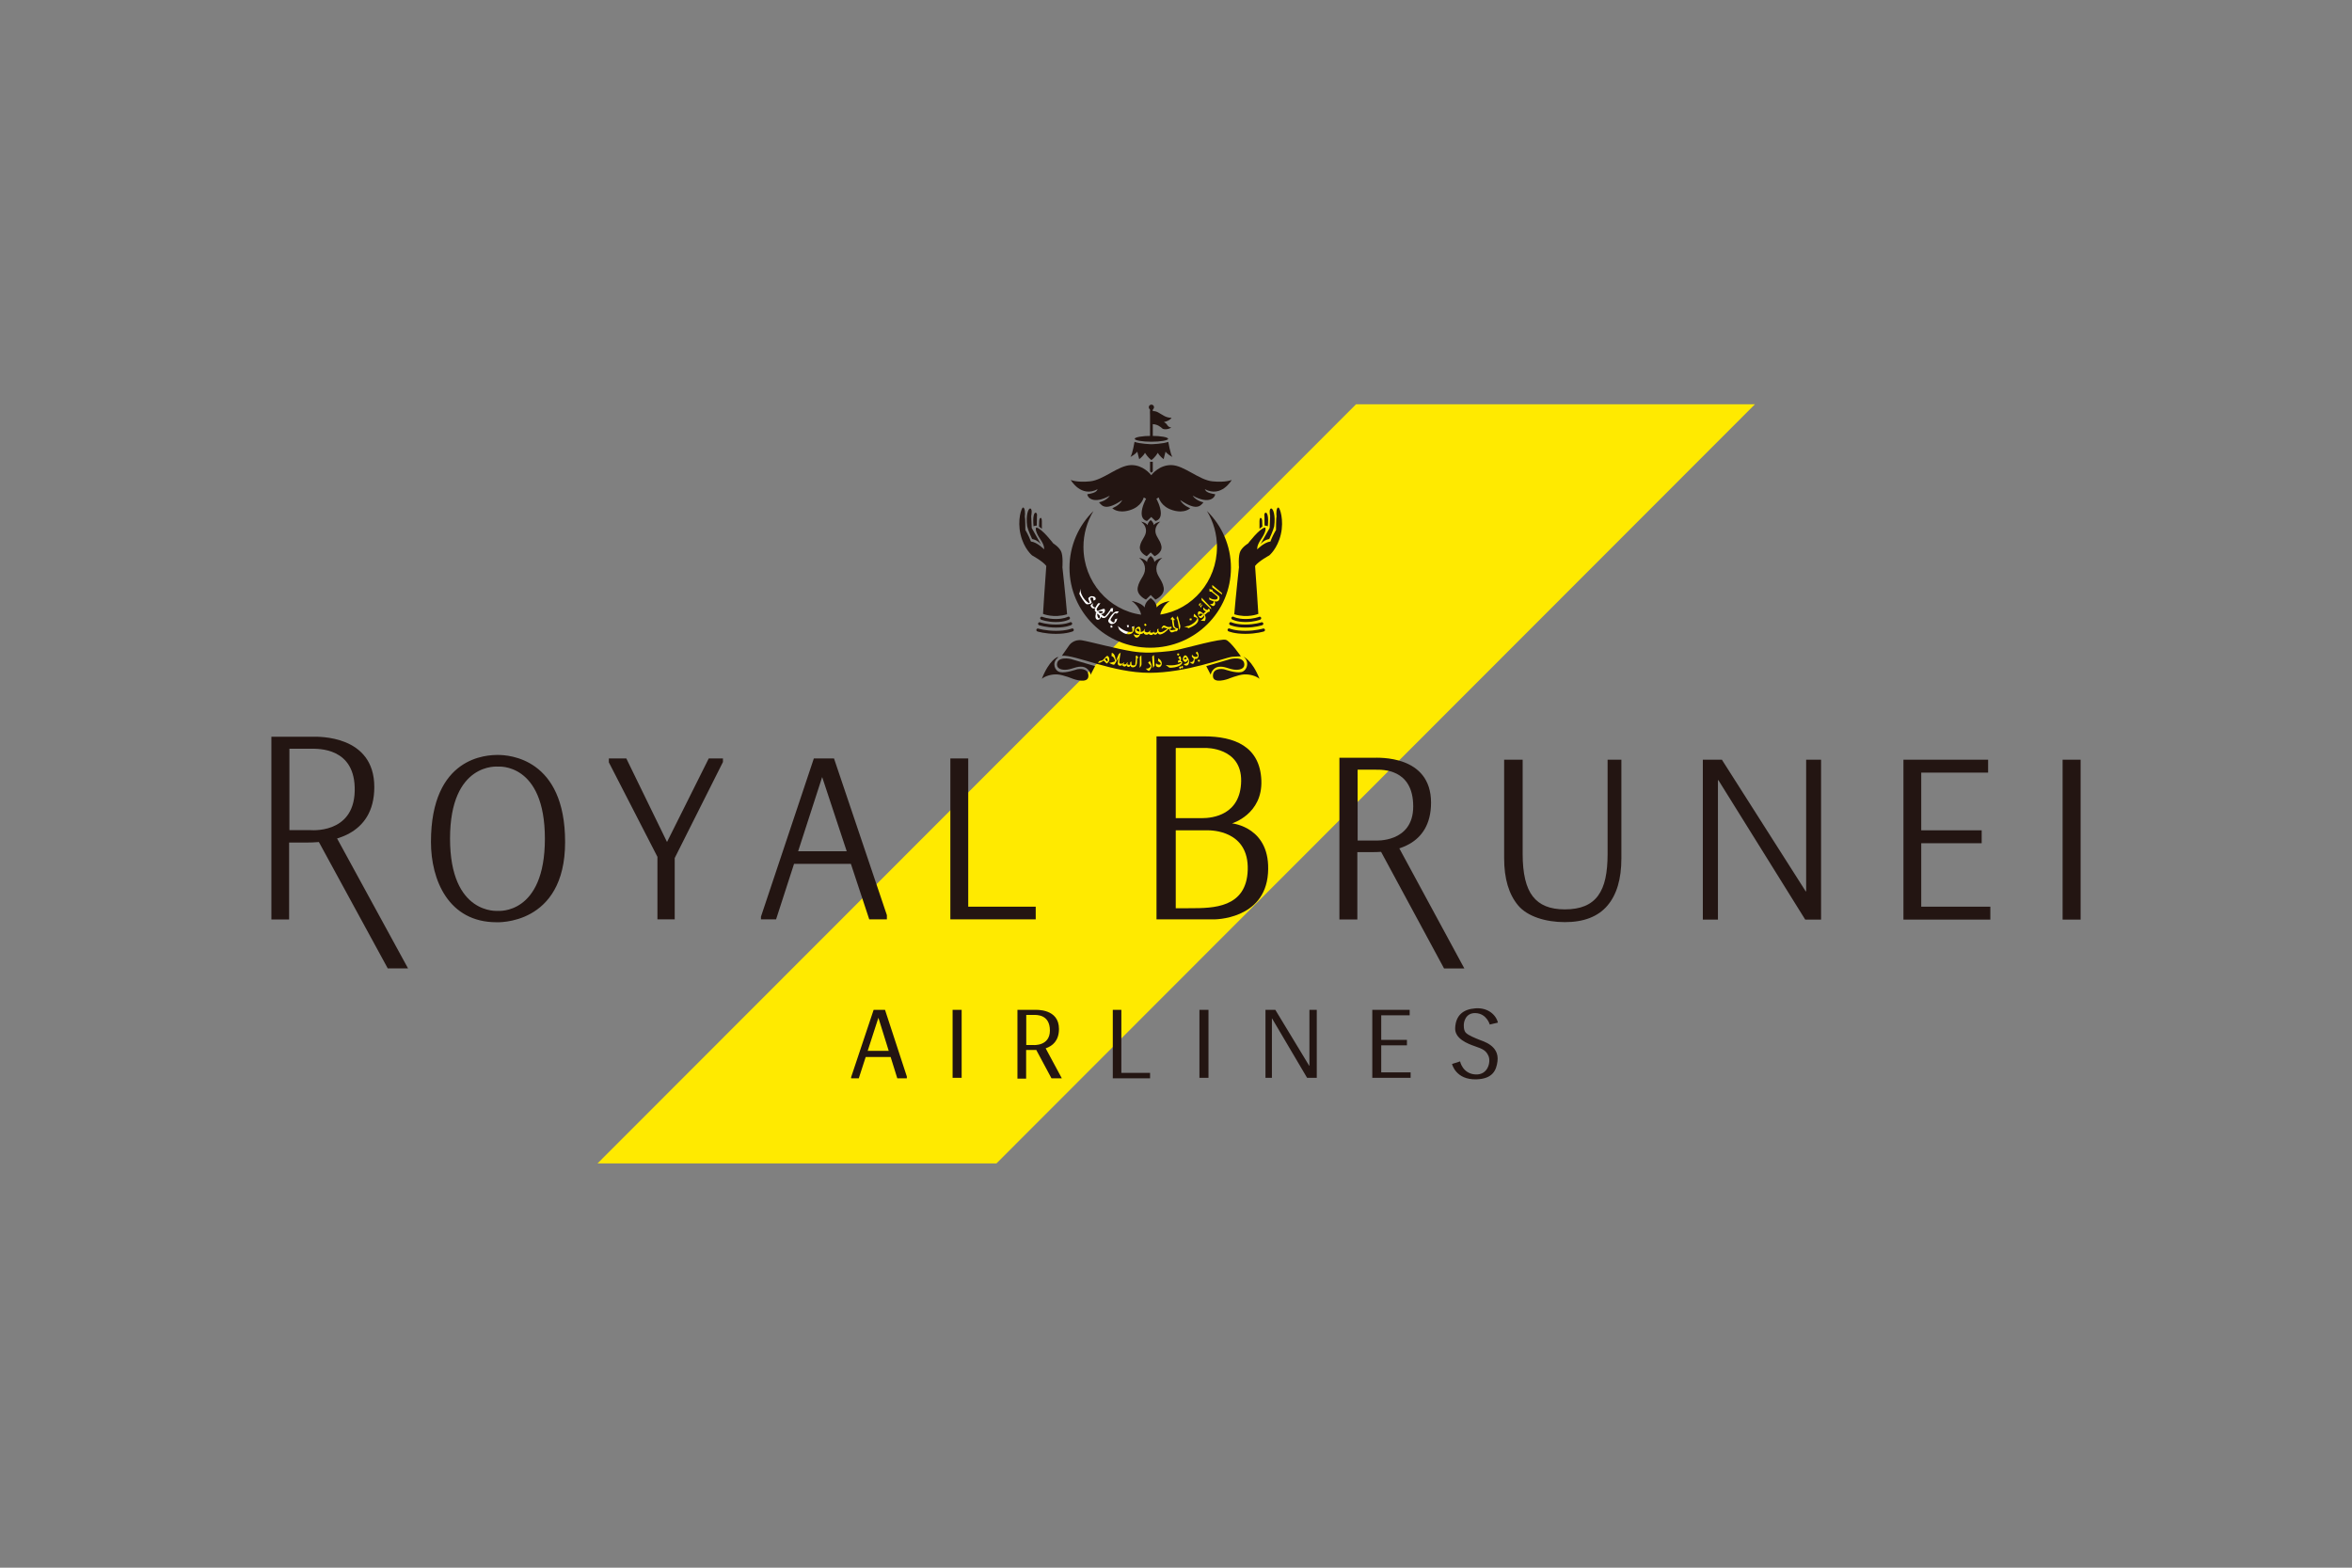 <svg width="480" height="320" viewBox="0 0 480 320" fill="none" xmlns="http://www.w3.org/2000/svg">
<rect x="0" y="0" width="480" height="320" fill="#808080" stroke="none"/>
<path d="M276.748 82.516H358.16L203.354 237.482H121.943L276.748 82.516Z" fill="#FFEA00"/>
<mask id="mask0_730_18712" style="mask-type:luminance" maskUnits="userSpaceOnUse" x="27" y="5" width="428" height="303">
<path d="M27.971 5.999H454.359V307.488H27.971V5.999Z" fill="white"/>
</mask>
<g mask="url(#mask0_730_18712)">
<path d="M64.893 171.538L79.131 197.668H83.271L68.368 170.371L64.893 171.538ZM101.639 185.926C101.639 185.926 91.844 186.855 91.844 171.178C91.844 155.5 101.639 156.483 101.639 156.483C101.639 156.483 111.201 155.612 111.201 171.204C111.201 186.795 101.639 185.927 101.639 185.927M101.639 154.102C99.46 154.102 87.95 154.334 87.95 171.872C87.95 179.654 91.554 188.249 101.32 188.249C101.32 188.249 115.328 189.004 115.328 171.872C115.328 154.74 103.819 154.102 101.639 154.102M124.256 154.811H127.817L136.126 171.866L144.644 154.811H147.541V155.544L137.696 175.144V187.665H134.171V174.9L124.256 155.614V154.811ZM162.884 173.761L167.788 158.612L172.799 173.761H162.884ZM170.203 154.811H166.092L155.299 187.11V187.665H158.382L162.052 176.328H173.648L177.398 187.665H180.996V186.802L170.203 154.811ZM197.598 185.073V154.812H193.949V187.665H211.372V185.073L197.598 185.073Z" fill="#231512"/>
<path d="M63.254 169.44H59.065V152.831H63.318C64.903 152.831 72.582 152.514 72.391 161.452C72.2 170.39 63.254 169.44 63.254 169.44ZM63.825 150.381H55.385V187.68H59.002V171.976H62.876C67.382 171.976 76.388 170.738 76.388 160.65C76.388 149.984 64.893 150.381 63.825 150.381" fill="#231512"/>
<path d="M254.639 177.571C254.399 185.36 247.507 185.368 243.081 185.387C242.036 185.393 240.992 185.395 239.948 185.396V169.482H246.411C247.313 169.482 254.886 169.543 254.639 177.571ZM239.948 152.819C239.963 152.729 239.973 152.676 239.973 152.676H246.014C246.014 152.676 253.409 152.506 253.297 159.444C253.183 166.381 247.426 167.001 245.337 167.001H239.948V152.819ZM251.433 168.073C251.433 168.073 257.7 166.212 257.418 159.275C257.136 152.337 251.885 150.307 245.732 150.307H236.021V187.665H247.764C247.764 187.665 258.095 187.756 258.773 178.281C259.45 168.806 251.433 168.073 251.433 168.073M281.385 173.013L294.708 197.688H298.848L284.859 171.847L281.385 173.013Z" fill="#231512"/>
<path d="M280.636 171.568H277.07L277.065 157.113H280.685C282.035 157.113 288.412 156.836 288.412 164.616C288.412 172.12 280.635 171.568 280.635 171.568M280.257 154.677H273.348V187.685H277.01V173.933H280.363C284.259 173.933 292.05 172.829 292.05 163.834C292.05 154.024 281.182 154.677 280.257 154.677M306.97 155.077H310.747V174.321C310.747 178.328 311.436 181.214 312.815 182.978C314.192 184.743 316.297 185.624 319.357 185.624C320.956 185.624 322.314 185.393 323.43 184.929C324.547 184.466 325.449 183.763 326.139 182.821C326.827 181.879 327.324 180.706 327.628 179.3C327.931 177.894 328.082 176.235 328.082 174.321V155.077H330.894V175.217C330.894 179.435 329.936 182.657 328.02 184.885C326.104 187.113 323.217 188.227 319.357 188.227C315.47 188.227 311.725 187.09 309.823 184.817C307.921 182.546 306.97 179.345 306.97 175.217V155.077ZM350.692 159.247H350.601V187.709H347.517V155.078H351.41L368.512 181.941H368.603V155.078H371.647V187.709H368.411L350.692 159.247ZM388.457 187.709V155.077H405.736V157.706H392.089V169.49H404.425V172.118H392.089V185.081H406.19V187.709H388.457ZM420.939 155.077H424.615V187.709H420.939V155.077Z" fill="#231512"/>
<path d="M228.848 219.001V206.127H227.1V220.104H234.708V219L228.848 219.001ZM210.957 213.316H209.44L209.438 207.167H210.978C211.552 207.167 214.265 207.049 214.265 210.359C214.265 213.55 210.957 213.317 210.957 213.317M216.698 220.104L213.403 213.986C214.794 213.519 216.117 212.442 216.117 210.026C216.117 205.852 211.493 206.131 211.099 206.131H207.643V220.172H209.415V214.322H211.143C211.25 214.322 211.363 214.32 211.482 214.315L214.585 220.104H216.698ZM259.61 207.9H259.572V220.009H258.26V206.127H260.269L267.191 217.555H267.23V206.127H268.729V220.009H266.754L259.61 207.9ZM280.059 220.009V206.127H287.687V207.245H281.883V212.258H287.13V213.376H281.883V218.891H287.881V220.009H280.059ZM194.408 206.127H196.256V220.009H194.408V206.127ZM244.782 206.127H246.631V220.009H244.782V206.127ZM177.077 214.503L179.266 207.744L181.373 214.503H177.077ZM180.616 206.127H178.293L173.701 219.867V220.104H175.264L176.673 215.752H181.762L183.119 220.104H185.068V219.737L180.616 206.127ZM305.699 208.74L304.032 209.129C304.032 209.129 303.42 206.908 301.171 206.796C298.919 206.686 298.752 208.962 298.752 208.962C298.752 208.962 298.613 210.184 299.113 210.767C299.613 211.35 301.301 211.985 301.837 212.211C302.611 212.536 306.014 213.381 305.61 216.621C305.393 218.358 304.721 220.227 301.281 220.318C297.057 220.429 296.334 217.18 296.334 217.18L297.975 216.653C297.975 216.653 298.474 219.152 301.086 219.317C303.698 219.484 304.282 216.736 303.782 215.569C303.281 214.404 302.559 214.099 301.03 213.57C299.502 213.044 296.88 212.025 296.973 209.851C297.084 207.268 298.579 206.013 301.086 205.824C303.671 205.631 305.31 207.156 305.7 208.74M215.794 134.139C215.794 134.139 214.156 134.673 212.617 138.565C213.276 138.005 214.594 137.587 215.794 137.666C216.992 137.746 219.03 138.585 219.03 138.585C219.03 138.585 222.106 139.702 222.126 137.986C222.146 136.269 220.128 136.549 219.868 136.608C219.608 136.669 217.531 137.447 216.332 137.188C215.214 136.946 214.686 135.304 215.769 134.361C215.977 134.181 216.032 134.062 215.794 134.14" fill="#231512"/>
<path d="M215.713 135.67C215.713 136.488 216.652 136.827 217.79 136.688C218.929 136.547 219.808 135.95 220.966 136.109C222.126 136.268 222.584 137.466 222.564 137.745C222.904 137.087 223.484 135.969 223.484 135.969L218.509 134.512C218.509 134.512 215.713 133.874 215.713 135.67ZM253.729 134.034C253.729 134.034 255.506 134.672 257.045 138.564C256.386 138.005 255.068 137.586 253.869 137.666C252.67 137.746 250.633 138.584 250.633 138.584C250.633 138.584 247.556 139.702 247.536 137.985C247.516 136.268 249.534 136.548 249.793 136.608C250.053 136.668 252.131 137.446 253.329 137.186C254.528 136.927 255.108 134.972 253.729 134.034Z" fill="#231512"/>
<path d="M253.948 135.671C253.948 136.489 253.009 136.828 251.87 136.689C250.732 136.548 249.853 135.951 248.694 136.11C247.535 136.269 247.077 137.468 247.095 137.746C246.757 137.088 246.177 135.97 246.177 135.97L251.152 134.513C251.152 134.513 253.948 133.875 253.948 135.671M216.711 133.855L218.249 131.659C218.249 131.659 219.128 130.423 220.805 130.702C222.484 130.981 227.974 132.475 231.074 132.957C233.324 133.307 235.021 133.204 235.021 133.204C235.021 133.204 238.412 133.05 240.237 132.665C242.062 132.28 249.231 130.251 250.208 130.611C251.184 130.971 253.24 133.974 253.24 133.974C253.24 133.974 252.078 133.993 251.416 134.077C249.797 134.282 242.113 137.337 234.584 137.337C227.054 137.337 219.422 133.607 216.711 133.855ZM235.515 83.125C235.515 82.984 235.458 82.849 235.359 82.749C235.259 82.65 235.124 82.594 234.983 82.594C234.842 82.594 234.706 82.65 234.607 82.749C234.507 82.849 234.451 82.984 234.451 83.125C234.451 83.266 234.507 83.402 234.607 83.501C234.706 83.601 234.842 83.657 234.983 83.657C235.124 83.657 235.259 83.601 235.359 83.501C235.458 83.402 235.515 83.266 235.515 83.125Z" fill="#231512"/>
<path d="M235.262 89.345H234.703V83.364H235.262V89.345ZM235.262 96.216L234.973 96.508L234.703 96.216V94.257H235.262V96.216Z" fill="#231512"/>
<path d="M234.757 84.001C234.757 84.001 235.476 83.709 236.327 84.162C237.178 84.613 237.897 85.304 239.094 85.277C238.721 85.915 237.525 86.154 237.525 86.154C237.525 86.154 237.977 86.394 238.109 86.607C238.242 86.82 238.482 87.245 239.041 87.245C238.589 87.643 237.525 87.749 237.205 87.458C236.886 87.164 236.167 86.526 234.997 86.58C234.864 85.57 234.757 84.002 234.757 84.002M238.388 89.571C238.388 89.9 236.863 90.168 234.983 90.168C233.102 90.168 231.577 89.9 231.577 89.571C231.577 89.24 233.102 88.972 234.983 88.972C236.863 88.972 238.388 89.24 238.388 89.571ZM238.428 90.195C237.295 90.606 235.121 90.669 234.983 90.673C234.844 90.669 232.67 90.606 231.537 90.195C231.537 90.195 231.138 92.587 230.712 93.278C231.776 92.694 232.096 92.188 232.096 92.188L232.495 93.73C232.495 93.73 233.373 93.065 233.666 92.428C234.257 93.372 234.845 93.811 234.969 93.898V93.916C234.969 93.916 234.978 93.909 234.983 93.907L234.996 93.916V93.898C235.12 93.811 235.709 93.372 236.3 92.428C236.592 93.065 237.47 93.73 237.47 93.73L237.87 92.188C237.87 92.188 238.189 92.694 239.253 93.278C238.827 92.587 238.428 90.195 238.428 90.195ZM251.376 97.965C251.376 97.965 250.178 98.527 247.437 98.254C244.696 97.983 241.664 94.991 239.068 94.936C236.632 94.885 235.124 96.766 234.947 96.998C234.77 96.766 233.261 94.884 230.825 94.937C228.23 94.991 225.198 97.983 222.457 98.254C219.716 98.527 218.518 97.965 218.518 97.965C218.518 97.965 220.605 101.665 224.018 99.851C223.8 100.159 223.8 100.595 221.895 100.885C221.912 101.501 223.092 103.061 226.487 101.175C226.105 101.773 225.289 102.317 224.29 102.536C224.944 103.333 225.725 104.313 229.046 102.064C228.447 103.224 226.995 103.732 226.995 103.732C226.995 103.732 228.084 104.893 230.553 104.149C233.021 103.406 233.421 101.537 233.421 101.537L233.894 101.81C233.894 101.81 232.985 103.406 232.985 104.802C232.985 106.198 234.093 106.344 234.093 106.344L234.947 105.527V105.47L234.947 105.527L235.8 106.344C235.8 106.344 236.908 106.198 236.908 104.802C236.908 103.406 236 101.81 236 101.81L236.472 101.537C236.472 101.537 236.871 103.406 239.34 104.149C241.809 104.893 242.898 103.732 242.898 103.732C242.898 103.732 241.446 103.224 240.847 102.064C244.17 104.313 244.95 103.333 245.603 102.536C244.604 102.318 243.788 101.773 243.407 101.175C246.802 103.061 247.981 101.501 247.999 100.885C246.094 100.595 246.094 100.159 245.876 99.852C249.288 101.665 251.376 97.965 251.376 97.965Z" fill="#231512"/>
<path d="M237.019 111.459C236.752 110.097 235.79 109.516 235.79 108.334C235.79 107.151 236.796 106.48 236.796 106.48C236.796 106.48 235.835 106.637 235.456 107.194C235.434 106.604 234.899 106.217 234.841 106.176V106.168L234.835 106.172L234.83 106.168V106.176C234.771 106.216 234.236 106.604 234.215 107.195C233.835 106.637 232.874 106.481 232.874 106.481C232.874 106.481 233.88 107.151 233.88 108.334C233.88 109.516 232.919 110.096 232.65 111.459C232.383 112.821 234.036 113.535 234.036 113.535L234.835 112.759L235.634 113.535C235.634 113.535 237.288 112.821 237.019 111.459" fill="#231512"/>
<path d="M237.477 119.883C237.153 118.237 235.99 117.534 235.99 116.103C235.99 114.673 237.207 113.863 237.207 113.863C237.207 113.863 236.045 114.053 235.585 114.727C235.56 114.012 234.914 113.544 234.842 113.495V113.485C234.842 113.485 234.837 113.49 234.836 113.49C234.833 113.488 234.831 113.487 234.829 113.485V113.495C234.758 113.544 234.112 114.012 234.086 114.727C233.627 114.053 232.465 113.863 232.465 113.863C232.465 113.863 233.681 114.674 233.681 116.103C233.681 117.534 232.519 118.236 232.195 119.883C231.871 121.53 233.87 122.393 233.87 122.393L234.836 121.455L235.802 122.393C235.802 122.393 237.801 121.53 237.477 119.883ZM208.778 103.592C208.485 103.573 207.583 106.136 208.274 109.079C208.963 112.022 210.635 113.374 210.635 113.374C210.635 113.374 212.838 114.567 213.528 115.521C213.343 117.669 212.864 125.305 212.864 125.305C212.864 125.305 215.041 126.233 217.775 125.385C217.456 121.54 216.819 115.787 216.819 115.787C216.819 115.787 217.005 113.427 216.527 112.499C216.049 111.571 214.962 110.935 214.962 110.935C214.962 110.935 212.653 107.886 211.511 107.674C211.22 107.833 211.405 108.762 212.334 110.113C213.262 111.466 213.077 112.129 213.077 112.129C213.077 112.129 211.671 110.67 210.397 110.537C209.892 109.185 209.256 108.177 209.256 108.177C209.256 108.177 209.256 105.712 209.149 105.447C209.229 104.783 209.203 103.617 208.778 103.592Z" fill="#231512"/>
<path d="M210.291 103.803C209.859 103.675 209.31 105.18 209.628 107.434C209.814 108.282 210.636 110.032 210.636 110.032C210.636 110.032 211.539 110.085 212.414 111.066C211.726 109.874 210.557 107.779 210.557 107.779L210.451 105.34C210.451 105.34 210.743 103.934 210.291 103.802" fill="#231512"/>
<path d="M211.353 104.654C211.063 104.615 210.717 105.396 210.929 107.437C211.141 107.304 211.592 107.279 211.592 107.279L211.618 105.396C211.618 105.396 211.751 104.707 211.353 104.654ZM212.388 105.714C212.098 105.746 212.07 106.271 212.07 106.616C212.07 106.961 212.043 107.491 212.043 107.491L212.626 107.941V106.377C212.626 106.377 212.626 105.687 212.388 105.714ZM215.471 126.974C213.701 126.974 212.516 126.496 212.466 126.476C212.429 126.46 212.394 126.438 212.366 126.409C212.337 126.381 212.314 126.347 212.299 126.309C212.283 126.272 212.275 126.232 212.275 126.192C212.275 126.151 212.283 126.111 212.298 126.074C212.314 126.036 212.336 126.002 212.365 125.973C212.393 125.945 212.427 125.922 212.465 125.906C212.502 125.891 212.542 125.883 212.582 125.883C212.623 125.883 212.663 125.891 212.7 125.906C212.712 125.91 213.83 126.358 215.471 126.358C217.08 126.358 217.897 125.911 217.904 125.907C217.975 125.866 218.059 125.856 218.138 125.877C218.217 125.899 218.284 125.951 218.324 126.022C218.365 126.093 218.376 126.177 218.354 126.255C218.333 126.334 218.281 126.401 218.21 126.442C218.172 126.464 217.262 126.974 215.471 126.974M215.495 128.1C213.456 128.1 212.094 127.627 212.037 127.607C211.965 127.576 211.908 127.518 211.877 127.447C211.845 127.375 211.842 127.294 211.868 127.221C211.894 127.147 211.947 127.086 212.016 127.049C212.086 127.013 212.166 127.004 212.242 127.025C212.255 127.03 213.568 127.484 215.495 127.484C217.393 127.484 218.355 127.028 218.365 127.023C218.439 126.987 218.523 126.981 218.601 127.008C218.678 127.034 218.742 127.09 218.778 127.163C218.814 127.237 218.819 127.321 218.793 127.399C218.767 127.476 218.711 127.54 218.637 127.576C218.594 127.598 217.553 128.1 215.495 128.1ZM215.513 129.383C213.271 129.383 211.775 128.913 211.712 128.893C211.634 128.868 211.57 128.813 211.532 128.741C211.495 128.668 211.487 128.584 211.512 128.506C211.537 128.428 211.592 128.363 211.665 128.325C211.737 128.288 211.822 128.281 211.9 128.306C211.914 128.311 213.374 128.767 215.513 128.767C217.626 128.767 218.698 128.307 218.709 128.302C218.746 128.286 218.786 128.277 218.826 128.275C218.867 128.274 218.907 128.281 218.945 128.296C218.983 128.31 219.017 128.332 219.047 128.36C219.076 128.388 219.1 128.421 219.116 128.458C219.133 128.495 219.142 128.535 219.143 128.576C219.144 128.616 219.137 128.656 219.122 128.694C219.108 128.732 219.086 128.766 219.058 128.796C219.03 128.825 218.997 128.849 218.96 128.865C218.912 128.886 217.773 129.383 215.513 129.383ZM260.888 103.594C261.181 103.575 262.082 106.138 261.392 109.081C260.702 112.024 259.031 113.376 259.031 113.376C259.031 113.376 256.828 114.569 256.138 115.523C256.323 117.671 256.801 125.307 256.801 125.307C256.801 125.307 254.625 126.235 251.891 125.387C252.21 121.542 252.847 115.789 252.847 115.789C252.847 115.789 252.661 113.429 253.139 112.501C253.617 111.573 254.705 110.937 254.705 110.937C254.705 110.937 257.014 107.888 258.155 107.676C258.446 107.835 258.261 108.764 257.332 110.115C256.402 111.468 256.589 112.131 256.589 112.131C256.589 112.131 257.996 110.672 259.269 110.539C259.576 109.719 259.958 108.929 260.411 108.179C260.411 108.179 260.411 105.714 260.517 105.449C260.437 104.785 260.463 103.619 260.888 103.594Z" fill="#231512"/>
<path d="M259.375 103.803C259.808 103.675 260.356 105.18 260.039 107.434C259.852 108.282 259.03 110.032 259.03 110.032C259.03 110.032 258.128 110.085 257.252 111.066C257.877 109.974 258.496 108.879 259.109 107.779L259.216 105.34C259.216 105.34 258.924 103.934 259.375 103.802" fill="#231512"/>
<path d="M258.313 104.652C258.603 104.613 258.949 105.394 258.737 107.435C258.525 107.303 258.073 107.277 258.073 107.277L258.048 105.394C258.048 105.394 257.914 104.705 258.313 104.652ZM257.278 105.712C257.568 105.744 257.596 106.27 257.596 106.614C257.596 106.959 257.623 107.489 257.623 107.489L257.039 107.939V106.375C257.039 106.375 257.039 105.686 257.278 105.712M254.194 126.972C255.965 126.972 257.149 126.495 257.199 126.474C257.237 126.459 257.271 126.436 257.299 126.408C257.328 126.379 257.351 126.345 257.367 126.308C257.382 126.271 257.39 126.231 257.39 126.19C257.39 126.15 257.383 126.11 257.367 126.072C257.352 126.035 257.329 126.001 257.301 125.972C257.272 125.943 257.238 125.921 257.201 125.905C257.164 125.889 257.124 125.881 257.083 125.881C257.043 125.881 257.003 125.889 256.965 125.904C256.954 125.909 255.836 126.356 254.195 126.356C252.585 126.356 251.77 125.91 251.761 125.905C251.69 125.865 251.606 125.854 251.527 125.876C251.448 125.897 251.381 125.949 251.341 126.02C251.3 126.091 251.29 126.175 251.311 126.254C251.333 126.333 251.385 126.4 251.455 126.44C251.493 126.462 252.404 126.972 254.194 126.972M254.171 128.098C256.21 128.098 257.573 127.625 257.629 127.605C257.703 127.576 257.763 127.519 257.796 127.446C257.829 127.374 257.832 127.291 257.806 127.216C257.779 127.141 257.725 127.079 257.654 127.043C257.583 127.007 257.5 127 257.424 127.024C257.411 127.028 256.097 127.482 254.171 127.482C252.273 127.482 251.31 127.026 251.301 127.021C251.227 126.986 251.143 126.981 251.066 127.007C250.989 127.034 250.925 127.09 250.889 127.163C250.871 127.199 250.86 127.238 250.858 127.279C250.855 127.319 250.86 127.36 250.873 127.398C250.886 127.436 250.907 127.471 250.933 127.502C250.96 127.532 250.992 127.557 251.029 127.575C251.072 127.596 252.113 128.098 254.171 128.098ZM254.153 129.381C256.395 129.381 257.891 128.912 257.953 128.891C258.029 128.865 258.092 128.81 258.128 128.738C258.164 128.666 258.17 128.583 258.146 128.506C258.121 128.43 258.068 128.366 257.997 128.328C257.926 128.29 257.843 128.282 257.766 128.304C257.751 128.309 256.292 128.766 254.152 128.766C252.039 128.766 250.967 128.305 250.957 128.3C250.882 128.267 250.797 128.265 250.721 128.294C250.644 128.324 250.583 128.382 250.55 128.457C250.516 128.531 250.514 128.616 250.544 128.692C250.573 128.769 250.631 128.83 250.706 128.864C250.753 128.885 251.892 129.381 254.152 129.381M246.316 104.308C247.659 106.523 248.367 109.066 248.361 111.656C248.361 118.643 243.344 124.429 236.798 125.446C237.135 123.664 238.728 122.667 238.728 122.667C238.728 122.667 236.82 122.957 236.066 123.993C236.024 122.895 234.963 122.177 234.846 122.101V122.086C234.846 122.086 234.837 122.093 234.835 122.094L234.824 122.087V122.101C234.709 122.177 233.646 122.895 233.604 123.993C232.85 122.957 230.943 122.666 230.943 122.666C230.943 122.666 232.551 123.674 232.877 125.472C226.234 124.543 221.114 118.714 221.114 111.656C221.109 109.066 221.816 106.523 223.159 104.308C220.136 107.263 218.262 111.368 218.262 115.907C218.262 124.914 225.638 132.215 234.738 132.215C243.838 132.215 251.214 124.914 251.214 115.907C251.214 111.368 249.34 107.263 246.316 104.308Z" fill="#231512"/>
<path d="M230.042 135.456C230.042 135.456 230.056 135.494 230.089 135.54C230.145 135.34 230.1 135.16 230.055 135.135C229.831 135.806 229.461 135.636 229.293 135.515C229.209 135.615 229.108 135.7 228.994 135.766C229.097 135.878 229.305 136.067 229.515 136.058C229.698 136.007 229.828 135.925 229.918 135.831C229.897 135.785 229.889 135.751 229.889 135.751L230.042 135.456Z" fill="#FFEA00"/>
<path d="M229.293 135.516C229.24 135.477 229.206 135.443 229.206 135.443L228.924 135.687C228.924 135.687 228.95 135.721 228.994 135.767C229.11 135.7 229.211 135.611 229.293 135.515M230.041 135.456L229.888 135.752C229.888 135.752 229.896 135.785 229.918 135.832C230.007 135.741 230.06 135.638 230.088 135.54C230.069 135.514 230.054 135.486 230.041 135.456Z" fill="#FFEA00"/>
<path d="M226.69 128.123L227.046 128.068L226.958 127.675L226.6 127.732L226.69 128.123ZM230.408 127.969L230.32 127.577L229.964 127.633L230.052 128.025L230.408 127.969ZM221.789 123.344C222.125 123.394 222.839 123.21 222.791 122.96C222.743 122.71 222.338 122.151 222.57 122.026C222.8 121.9 223.176 121.891 223.138 122.401C223.128 122.517 223.128 122.565 223.128 122.565C223.128 122.565 223.678 122.584 223.61 122.142C223.542 121.698 222.714 121.612 222.502 121.766C222.289 121.92 222.039 122.036 222.116 122.257C222.193 122.478 222.473 123.027 222.309 123.114C222.145 123.201 220.496 121.929 220.477 120.167L220.471 120.198C220.437 120.345 220.378 121.093 220.266 121.188C220.428 121.64 221.452 123.296 221.788 123.344M224.05 125.321C224.186 125.449 224.322 125.574 224.444 125.684C224.474 125.912 224.487 126.259 224.265 126.234C223.964 126.041 223.915 125.612 223.922 125.298C223.967 125.309 224.007 125.313 224.05 125.321ZM225.065 124.875C225.179 125.073 224.876 125.149 224.467 125.171C224.348 125.067 224.234 124.961 224.135 124.86C224.407 124.757 224.912 124.613 225.065 124.875M223.003 123.672C222.897 123.489 223.119 123.104 223.119 123.104C223.119 123.104 222.501 123.469 222.569 123.662C222.635 123.849 222.928 124.415 223.519 124.13C223.418 124.384 223.38 124.626 223.504 124.77C223.568 124.844 223.652 124.932 223.747 125.027C223.724 125.071 223.704 125.117 223.686 125.164C223.577 125.158 223.473 125.153 223.379 125.145C223.479 125.18 223.57 125.205 223.661 125.232C223.481 125.776 223.52 126.532 224.064 126.503C224.492 126.48 224.626 126.15 224.664 125.881L224.834 126.031C224.834 126.031 225.306 126.368 225.779 125.925C226.251 125.482 226.626 124.827 226.626 124.827L227.117 124.875C227.117 124.875 227.061 124.337 227.195 124.144C226.935 124.124 226.704 124.173 226.704 124.173L226.579 124.501C226.579 124.501 225.605 125.858 225.422 125.858C225.342 125.858 225.025 125.637 224.692 125.363C225.655 125.27 225.571 124.375 225.383 124.288C225.175 124.192 224.304 124.594 224.015 124.733C223.877 124.58 223.789 124.449 223.794 124.375C223.813 124.076 224.574 123.143 224.574 123.143L224.121 123.133C224.121 123.133 223.784 123.558 223.579 123.992C223.425 124.017 223.187 123.991 223.003 123.672ZM226.212 126.55C226.038 126.878 226.472 127.34 226.848 127.398C227.975 127.321 227.995 126.243 227.995 126.243C227.995 126.243 227.792 126.31 227.513 126.445C227.522 127.071 227.281 127.06 227.281 127.06C227.089 127.071 226.752 126.753 226.645 126.608C226.54 126.464 226.973 125.896 227.3 125.434C227.628 124.972 227.889 125.27 227.889 125.27L228.351 124.885C227.339 124.365 226.385 126.224 226.212 126.55ZM231.493 127.802L230.992 127.957C230.992 127.957 231.025 128.087 231.057 128.255L231.494 127.817C231.494 127.812 231.493 127.807 231.493 127.802M228.12 127.773L228.419 128.525C228.419 128.525 229.016 129.231 229.896 129.418L230.338 128.975C229.205 128.798 228.12 127.773 228.12 127.773" fill="white"/>
<path d="M225.839 134.341C226.019 134.406 226.123 134.919 226.019 135.022C225.916 135.124 225.505 134.56 225.505 134.56C225.505 134.56 225.659 134.277 225.839 134.341ZM224.554 135.24C224.799 135.163 225.236 134.829 225.236 134.829L225.852 135.445C225.852 135.445 226.225 135.201 226.353 134.906C226.483 134.611 226.341 133.995 226.032 133.905C225.723 133.816 225.377 134.573 224.953 134.791C224.804 134.868 224.599 134.906 224.396 134.925L224.057 135.265C224.222 135.294 224.393 135.286 224.554 135.24M229.206 135.445C229.206 135.445 229.239 135.479 229.292 135.518C229.387 135.405 229.451 135.284 229.451 135.176C229.142 135.394 228.949 135.599 228.474 135.406C228.294 135.278 228.704 133.199 228.704 133.199L228.306 133.533L227.728 134.894C227.728 134.894 227.626 133.289 226.881 133.276L226.842 133.931C226.842 133.931 227.433 133.956 227.561 135.009C227.112 135.176 226.418 135.344 226.302 135.266C226.61 135.497 227.24 135.727 227.368 135.689C227.497 135.651 228.243 134.29 228.243 134.29L228.113 135.433C228.113 135.433 228.101 135.818 228.513 135.882C228.668 135.906 228.839 135.857 228.993 135.769C228.95 135.723 228.923 135.689 228.923 135.689L229.206 135.445ZM232.033 133.763L231.686 134.033L231.827 134.123C231.827 134.123 231.776 135.06 231.686 135.702C231.352 135.984 230.941 135.727 230.941 135.727L230.877 135.009L230.672 135.176C230.672 135.176 230.633 135.317 230.633 135.676C230.31 135.773 230.155 135.639 230.088 135.543C230.056 135.652 229.998 135.753 229.918 135.834C229.963 135.931 230.061 136.083 230.259 136.126C230.555 136.19 230.749 135.804 230.749 135.804C230.749 135.804 230.672 136.267 231.313 136.202C231.956 136.138 232.02 135.356 232.02 135.356L232.085 134.354C232.085 134.354 232.302 134.316 232.367 134.188C232.033 134.097 232.033 133.763 232.033 133.763ZM232.61 134.097C232.61 134.097 232.688 136.1 232.534 136.305C232.791 136.126 232.97 135.856 232.958 135.522C232.945 135.189 232.932 133.751 232.932 133.751L232.61 134.097ZM234.308 135.279C234.308 135.279 234.873 135.869 234.86 135.946C234.847 136.023 234.539 136.576 233.819 136.473C234.011 136.69 234.347 136.973 234.487 136.948C234.629 136.922 234.937 136.37 235.001 136.127C235.065 135.882 234.937 135.381 234.654 134.931L234.308 135.279ZM235.142 134.021L235.284 136.344L235.617 135.857L235.49 133.7L235.142 134.021ZM236.389 134.354L236.337 134.944C236.337 134.944 236.813 135.176 236.876 135.471C236.941 135.766 236.145 135.766 235.952 135.368C235.875 135.663 235.772 135.972 236.234 136.151C236.697 136.331 237.018 135.972 237.083 135.599C237.147 135.227 237.044 134.816 236.389 134.354M240.949 134.894C240.949 134.894 241.233 134.277 240.771 133.905C240.64 134.006 240.527 134.127 240.436 134.264C240.436 134.264 240.821 134.406 240.706 134.816H240.423V135.279C240.423 135.279 240.975 135.061 241.053 135.228C241.13 135.394 239.729 136.062 237.892 135.727L238.637 136.28C238.637 136.28 239.382 136.382 240.347 136.049C241.31 135.716 241.541 135.035 240.949 134.894ZM241.901 134.188C242.042 134.188 242.235 134.431 242.235 134.431C241.284 134.944 241.759 134.188 241.9 134.188M241.9 133.763C241.554 133.802 241.257 134.457 241.463 134.803C241.67 135.15 242.107 135.356 242.35 134.727C242.53 134.637 242.672 135.446 241.593 135.549C241.67 135.716 241.849 135.92 242.222 135.844C242.595 135.766 242.851 135.137 242.53 134.444C242.209 133.751 241.901 133.763 241.901 133.763M244.304 133.006C244.034 133.161 244.06 133.315 244.06 133.315C244.06 133.315 244.445 133.649 244.419 133.879C244.394 134.111 243.674 134.316 243.263 133.597L243.225 133.982C243.225 133.982 243.363 134.26 243.626 134.415C243.62 134.692 243.532 135.321 242.813 135.098C242.865 135.214 243.185 135.497 243.404 135.51C243.611 135.522 243.849 135.15 243.797 134.488C243.902 134.518 244.019 134.526 244.149 134.495C244.754 134.355 244.701 133.404 244.304 133.006ZM241.002 136.164L240.815 136.015L240.59 136.326L240.88 136.559L241.077 136.288L240.973 136.204L241.002 136.164ZM241.002 136.164L241.107 136.248L241.078 136.288L241.265 136.437L241.49 136.126L241.2 135.893L241.002 136.164Z" fill="#FFEA00"/>
<path d="M241.004 136.161L240.975 136.201L241.079 136.285L241.109 136.245L241.004 136.161ZM244.429 134.967L244.793 135.086L244.916 134.754L244.553 134.634L244.429 134.967ZM240.17 133.643L240.499 133.84L240.715 133.53L240.385 133.334L240.17 133.643ZM234.006 127.607L233.768 127.284L233.464 127.478L233.703 127.801L234.006 127.607ZM243.22 126.273L242.82 126.227L242.755 126.581L243.155 126.626L243.22 126.273ZM230.473 129.457C231.595 129.366 231.508 127.965 231.496 127.816L231.058 128.254C231.104 128.49 231.146 128.801 231.09 128.947C230.844 129.008 230.588 129.017 230.339 128.974L229.896 129.417C230.086 129.459 230.28 129.472 230.473 129.457Z" fill="#FFEA00"/>
<path d="M232.487 128.937C231.572 128.658 231.927 128.389 232.198 128.302C232.384 128.241 232.571 128.543 232.569 128.957C232.541 128.95 232.516 128.946 232.487 128.937ZM236.284 129.14C236.284 129.14 236.361 129.554 236.824 129.496C237.286 129.438 237.923 128.995 238.49 128.369L238.625 128.359C238.625 128.359 238.712 129.072 239.108 129.082C239.503 129.091 239.657 128.802 240.177 128.86C240.418 128.561 240.428 128.282 240.428 128.282C240.428 128.282 239.715 128.272 239.648 127.705C239.601 127.326 239.55 126.947 239.493 126.569L239.696 126.617C239.696 126.617 239.657 126.425 239.734 126.366C239.493 126.3 239.367 126.011 239.31 125.875C239.154 126.029 239.009 126.193 238.876 126.366L239.176 126.501C239.176 126.501 239.319 127.994 239.503 128.11C239.686 128.225 239.975 128.447 239.975 128.447C239.975 128.447 239.83 128.591 239.657 128.562C239.483 128.534 238.876 128.85 238.712 128.389C238.934 128.379 239.098 128.176 239.098 128.176L239.069 127.907C239.069 127.907 238.51 128.119 238.076 127.888C237.643 127.656 237.469 127.579 237.258 127.849C237.045 128.119 236.997 128.187 237.131 128.379C237.228 128.139 237.469 128.033 237.71 128.139C237.951 128.244 238.288 128.312 238.288 128.312C238.288 128.312 237.566 128.822 237.238 128.966C236.91 129.111 236.226 129.159 236.438 128.312C236.284 128.417 236.159 128.465 236.159 128.465C236.159 128.465 236.294 129.11 235.879 129.149C235.465 129.188 235.458 128.979 235.458 128.979C235.473 128.841 235.481 128.68 235.484 128.494C235.484 129.091 235.291 129.149 235.002 129.149C234.828 129.149 234.728 129.08 234.676 129.024C234.768 128.795 234.79 128.581 234.79 128.581C234.79 128.581 234.521 129.11 234.097 129.082C233.998 129.077 233.902 129.053 233.813 129.01C233.725 128.967 233.645 128.907 233.58 128.833C233.683 128.555 233.672 128.282 233.672 128.282C233.672 128.282 233.461 129.009 232.782 128.987C232.787 128.924 232.795 128.862 232.795 128.793C232.795 127.849 232.458 127.936 232.458 127.936C232.121 127.888 231.639 128.34 231.63 128.668C231.621 128.961 231.777 129.353 232.493 129.412C232.477 129.46 232.459 129.507 232.439 129.554C231.986 129.833 231.35 129.428 231.35 129.428C231.35 129.428 231.505 130.064 231.9 130.14C232.193 130.199 232.548 129.944 232.708 129.419H232.766C233.067 129.41 233.268 129.294 233.402 129.138C233.439 129.326 233.57 129.557 233.99 129.563C234.193 129.566 234.343 129.485 234.457 129.37C234.504 129.473 234.612 129.582 234.857 129.611C235.127 129.643 235.285 129.549 235.376 129.326C235.444 129.429 235.579 129.573 235.792 129.554C236.12 129.524 236.284 129.14 236.284 129.14ZM240.678 128.61C240.678 128.61 240.947 128.114 240.865 127.667C240.781 127.219 240.313 125.815 240.381 125.635C240.381 125.635 240.209 126.118 240.065 126.131C240.237 126.269 240.347 126.703 240.416 127.055C240.485 127.405 240.678 128.61 240.678 128.61M242.546 128.232C243.07 128.004 244.882 127.329 244.483 126.227C244.29 125.718 243.662 125.277 243.662 125.277C243.662 125.305 243.601 125.856 243.601 125.856C243.601 125.856 244.324 126.111 244.338 126.207C244.352 126.303 244.11 127.095 242.65 127.736C242.132 127.86 241.664 127.929 241.664 127.929C241.664 127.929 242.477 128.073 242.545 128.232M245.464 125.378C245.257 125.573 245.081 125.739 245.069 125.739C245.041 125.739 244.704 125.828 244.648 125.608C244.598 125.405 244.994 125.084 245.464 125.378L245.595 125.254C245.568 125.23 245.542 125.206 245.509 125.181C245.041 124.836 244.793 124.699 244.621 124.816C244.351 125 244.455 125.677 244.779 126.022C245.103 126.366 245.4 125.966 245.462 125.932C245.481 125.922 245.588 125.804 245.736 125.65C245.707 125.589 245.66 125.529 245.592 125.47C245.549 125.434 245.506 125.404 245.464 125.378Z" fill="#FFEA00"/>
<path d="M245.595 125.256L245.463 125.38C245.505 125.406 245.549 125.436 245.592 125.472C245.659 125.531 245.706 125.591 245.735 125.652C245.771 125.614 245.809 125.575 245.85 125.534C245.777 125.431 245.691 125.337 245.595 125.256" fill="#FFEA00"/>
<path d="M246.57 124.273C246.57 124.273 246.591 124.561 246.301 124.499C246.012 124.438 245.724 124.231 245.736 124.032C245.557 123.963 245.329 124.589 246.129 124.776C246.03 124.849 245.809 125.054 245.594 125.254C245.701 125.346 245.786 125.439 245.85 125.532C246.19 125.192 246.66 124.769 246.887 124.851C246.901 124.589 246.838 124.292 246.838 124.292L246.57 124.273ZM245.033 126.689C245.426 126.717 245.874 126.758 245.874 126.758C245.874 126.758 246.279 126.151 245.85 125.532C245.81 125.573 245.771 125.612 245.735 125.65C245.93 126.056 245.339 126.497 245.033 126.688M245.217 121.996L245.235 122.516L247.182 124.384L247.124 123.998L245.217 121.996ZM248.705 121.629C248.415 121.448 247.471 120.629 247.471 120.629L247.404 120.321C247.404 120.321 246.97 120.427 246.864 120.109C246.777 120.474 246.864 120.764 246.864 120.764L247.192 120.754C247.192 120.754 248.425 121.706 248.473 121.793C248.521 121.881 248.628 122.4 247.934 122.381C247.24 122.361 246.845 122.034 246.787 121.919V122.371C246.787 122.371 247.196 122.609 247.664 122.726C247.661 122.681 247.654 122.637 247.645 122.593C247.702 122.623 247.766 122.684 247.825 122.76C247.992 122.791 248.162 122.801 248.319 122.776C248.974 122.67 248.993 121.813 248.705 121.629ZM247.394 119.396C247.394 119.435 247.404 119.887 247.404 119.887L249.399 121.37L249.37 121.062L247.394 119.396ZM246.931 123.257C247.173 123.546 247.529 123.874 247.828 123.594C248.097 123.342 247.989 122.98 247.825 122.761C247.771 122.751 247.717 122.74 247.664 122.727C247.684 122.964 247.634 123.424 246.931 123.257" fill="#FFEA00"/>
<path d="M247.645 122.594C247.645 122.594 247.658 122.648 247.664 122.727C247.717 122.741 247.771 122.752 247.825 122.761C247.777 122.694 247.716 122.637 247.645 122.594M245.009 123.734C244.935 123.871 244.993 123.963 245.044 124.09C245.092 123.871 245.398 123.44 245.398 123.44C245.398 123.44 245.435 123.411 245.244 123.396C245.178 123.683 245.038 123.704 244.906 123.55C244.774 123.396 245.031 123.382 245.031 123.382L245.135 123.183C244.957 123.125 244.745 123.11 244.686 123.418C244.627 123.727 245.009 123.734 245.009 123.734Z" fill="#FFEA00"/>
</g>
</svg>
